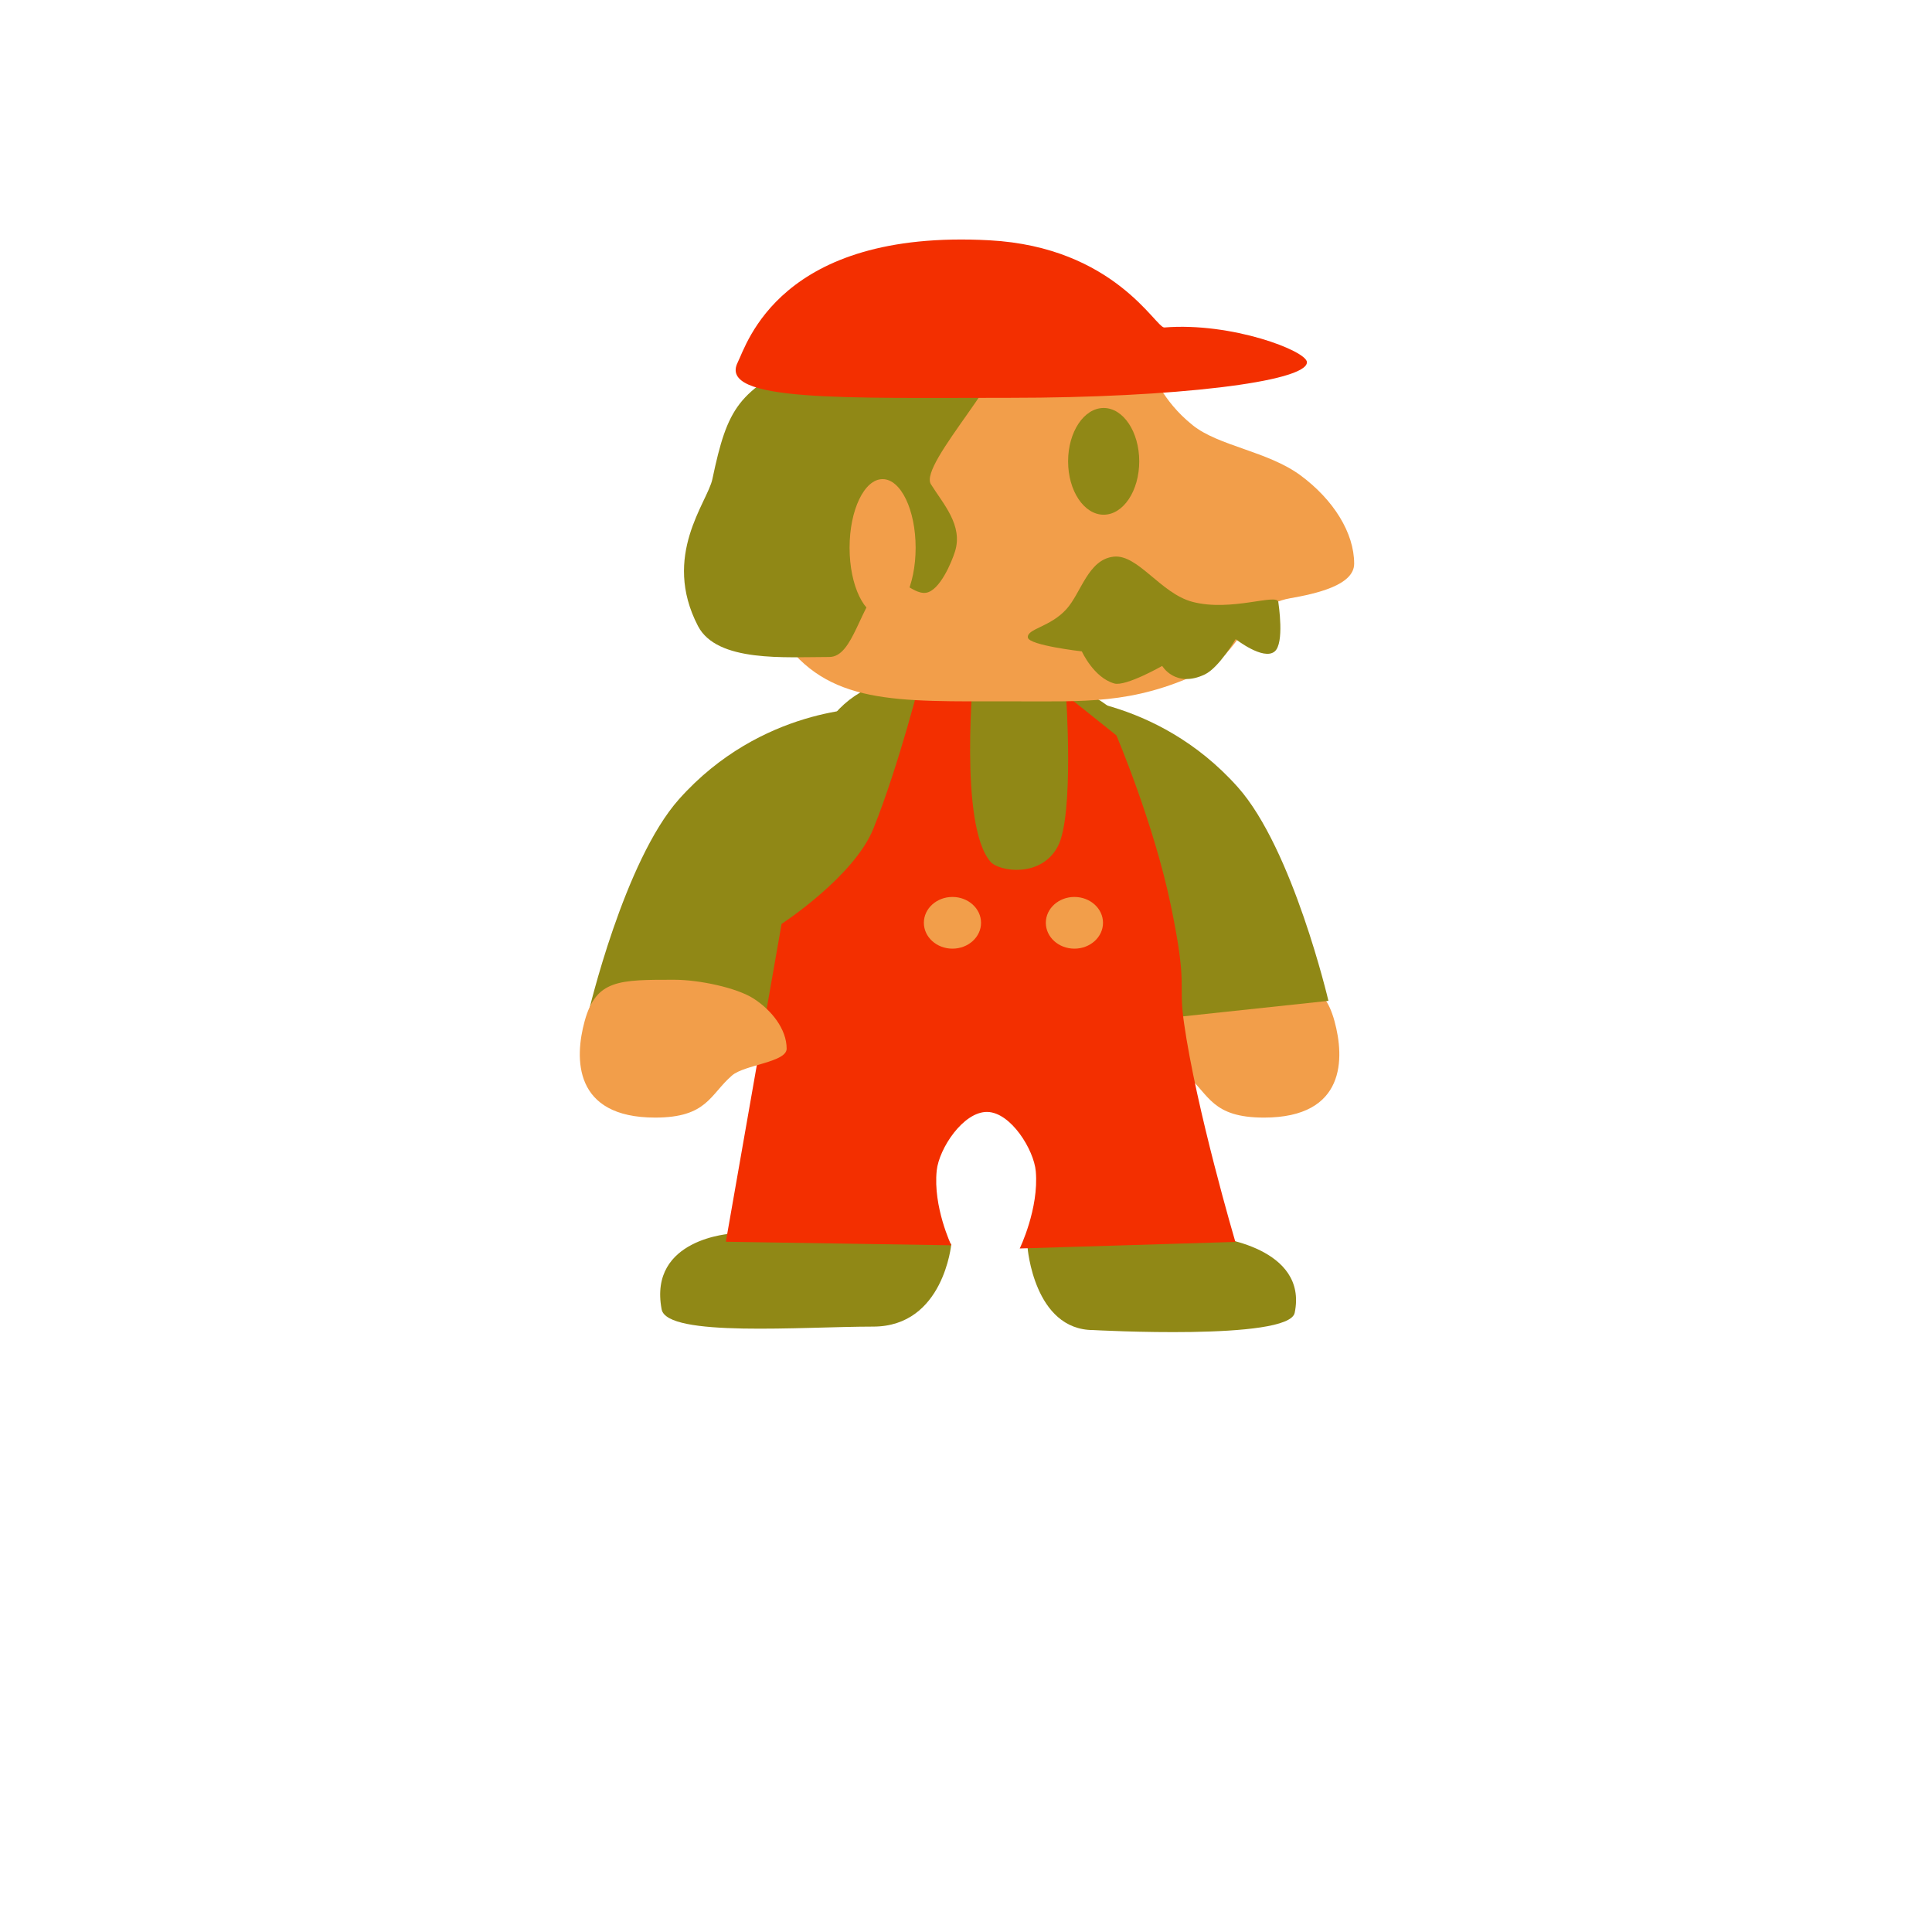<svg version="1.1" xmlns="http://www.w3.org/2000/svg" xmlns:xlink="http://www.w3.org/1999/xlink" width="109.333" height="109.333" viewBox="0,0,109.333,109.333"><g transform="translate(-185.333,-125.333)"><g data-paper-data="{&quot;isPaintingLayer&quot;:true}" fill-rule="nonzero" stroke="none" stroke-width="0" stroke-linecap="butt" stroke-linejoin="miter" stroke-miterlimit="10" stroke-dasharray="" stroke-dashoffset="0" style="mix-blend-mode: normal"><path d="M185.333,234.667v-109.333h109.333v109.333z" fill="none"/><g><path d="M260.852,183.118c0.576,2.09 0.654,5.46 -3.99,5.46c-2.95,0 -3.096,-1.303 -4.353,-2.386c-0.704,-0.606 -3.088,-0.741 -3.088,-1.514c0,-1.107 0.853,-2.177 1.862,-2.83c0.955,-0.617 3.082,-1.07 4.501,-1.07c3.134,0 4.422,-0.009 5.069,2.34z" data-paper-data="{&quot;index&quot;:null}" fill="#f29e4a"/><path d="M247.206,200.602c-3.361,0 -3.724,-4.68 -3.724,-4.68c0,0 7.084,-0.585 10.444,-0.585c0.273,0 5.439,0.598 4.674,4.29c-0.329,1.588 -11.394,0.975 -11.394,0.975z" data-paper-data="{&quot;index&quot;:null}" fill="#908816"/><path d="M226.766,195.141c3.991,0 12.403,0.585 12.403,0.585c0,0 -0.431,4.68 -4.422,4.68c-3.991,0 -11.669,0.617 -11.971,-0.975c-0.766,-4.038 3.99,-4.29 3.99,-4.29z" data-paper-data="{&quot;index&quot;:null}" fill="#908816"/><path d="M240.363,163.42c5.649,0 10.102,1.332 11,8.754c1.544,12.761 -5.354,12.875 -11,13.096c-13.369,0.524 -11.716,-6.374 -10.228,-13.62c1.544,-7.522 4.579,-8.231 10.228,-8.231z" data-paper-data="{&quot;index&quot;:null}" fill="#908816"/><path d="M248.738,178.573c-0.866,-1.017 -3.667,-2.493 -3.667,-2.493l-0.386,-11.35c0,0 6.047,-0.068 10.696,5.148c3.117,3.496 5.129,12.094 5.129,12.094l-10.978,1.171c0,0 0.136,-3.478 -0.795,-4.57z" data-paper-data="{&quot;index&quot;:null}" fill="#908816"/><path d="M229.825,184.747c0,0 -4.62,-3.109 -6.662,-3.109c-1.553,0 -4.531,1.013 -4.531,1.013c0,0 2.012,-8.598 5.129,-12.094c4.65,-5.216 10.696,-5.148 10.696,-5.148l-0.386,11.35c0,0 -2.801,1.476 -3.667,2.493c-0.93,1.093 -0.579,5.495 -0.579,5.495z" data-paper-data="{&quot;index&quot;:null}" fill="#908816"/><path d="M237.499,163.482l2.939,-0.253c0,0 -0.867,8.802 0.952,10.876c0.479,0.546 2.85,0.927 3.802,-0.867c0.942,-1.777 0.469,-8.566 0.469,-8.566l2.849,2.276c0,0 2.117,4.96 3.086,9.646c0.969,4.686 0.402,4.228 0.734,6.585c0.695,4.921 2.913,12.435 2.913,12.435l-12.203,0.371c0,0 1.092,-2.252 0.909,-4.364c-0.106,-1.225 -1.415,-3.339 -2.743,-3.363c-1.357,-0.025 -2.733,2.067 -2.864,3.318c-0.214,2.049 0.826,4.229 0.826,4.229l-12.759,-0.201l3.154,-17.987c0,0 4.094,-2.665 5.192,-5.383c1.449,-3.586 2.743,-8.75 2.743,-8.75z" data-paper-data="{&quot;index&quot;:null}" fill="#f32f00"/><path d="M223.487,180.778c1.419,0 3.546,0.453 4.501,1.07c1.009,0.653 1.862,1.723 1.862,2.83c0,0.773 -2.385,0.908 -3.088,1.514c-1.257,1.083 -1.403,2.386 -4.353,2.386c-4.644,0 -4.566,-3.37 -3.99,-5.46c0.647,-2.349 1.935,-2.34 5.069,-2.34z" data-paper-data="{&quot;index&quot;:null}" fill="#f29e4a"/><path d="M237.615,177.555c0,-0.808 0.724,-1.463 1.618,-1.463c0.893,0 1.618,0.655 1.618,1.463c0,0.808 -0.724,1.463 -1.618,1.463c-0.893,0 -1.618,-0.655 -1.618,-1.463z" data-paper-data="{&quot;index&quot;:null}" fill="#f29e4a"/><path d="M244.517,177.555c0,-0.808 0.724,-1.463 1.618,-1.463c0.893,0 1.618,0.655 1.618,1.463c0,0.808 -0.724,1.463 -1.618,1.463c-0.893,0 -1.618,-0.655 -1.618,-1.463z" data-paper-data="{&quot;index&quot;:null}" fill="#f29e4a"/><g><path d="M228.767,153.493c0,-6.367 5.295,-10.102 14.299,-9.803c8.668,0.288 6.15,2.792 9.757,5.702c1.476,1.191 4.26,1.473 6.118,2.85c1.857,1.376 3.025,3.247 3.025,4.99c0,1.231 -2.183,1.703 -3.638,1.96c-2.574,0.455 -2.704,3.12 -5.075,4.22c-3.86,1.79 -6.499,1.61 -10.762,1.61c-6.465,0 -10.326,0.218 -12.965,-3.636c-1.039,-1.517 -0.758,-6.094 -0.758,-7.892z" data-paper-data="{&quot;index&quot;:null}" fill="#f29e4a"/><path d="M243.5,161.41c-0.054,-0.5 1.252,-0.579 2.179,-1.601c0.841,-0.927 1.228,-2.817 2.679,-2.974c1.37,-0.149 2.657,2.081 4.453,2.556c2.201,0.582 4.807,-0.508 4.864,0.016c0.012,0.114 0.358,2.33 -0.211,2.796c-0.64,0.524 -2.204,-0.702 -2.204,-0.702c0,0 -0.944,1.619 -1.748,2c-1.664,0.789 -2.41,-0.483 -2.41,-0.483c0,0 -2.062,1.177 -2.711,0.993c-1.166,-0.33 -1.836,-1.816 -1.836,-1.816c0,0 -3.006,-0.343 -3.055,-0.786z" data-paper-data="{&quot;index&quot;:null}" fill="#908816"/><path d="M231.111,145.545c3.992,-1.889 9.249,-3.12 10.896,-0.839c0.902,1.25 -4.707,6.883 -3.994,8.029c0.689,1.109 1.829,2.317 1.365,3.805c-0.194,0.622 -0.865,2.216 -1.636,2.337c-0.81,0.128 -1.731,-1.221 -2.329,-0.668c-1.445,1.336 -1.765,4.303 -3.151,4.303c-2.465,0 -6.353,0.322 -7.43,-1.752c-2.069,-3.985 0.538,-6.995 0.815,-8.313c0.863,-4.099 1.472,-5.013 5.464,-6.902z" data-paper-data="{&quot;index&quot;:null}" fill="#908816"/><path d="M233.411,156.329c0,-2.144 0.837,-3.882 1.869,-3.882c1.032,0 1.869,1.738 1.869,3.882c0,2.144 -0.837,3.882 -1.869,3.882c-1.032,0 -1.869,-1.738 -1.869,-3.882z" data-paper-data="{&quot;index&quot;:null}" fill="#f29e4a"/><path d="M247.79,148.421c1.112,0 2.013,1.352 2.013,3.02c0,1.668 -0.901,3.02 -2.013,3.02c-1.112,0 -2.013,-1.352 -2.013,-3.02c0,-1.668 0.901,-3.02 2.013,-3.02z" data-paper-data="{&quot;index&quot;:null}" fill="#908816"/><path d="M227.084,145.833c0.504,-0.991 2.369,-7.542 14.235,-6.902c7.104,0.383 9.422,4.973 9.907,4.934c3.806,-0.308 8.067,1.328 8.067,1.968c0,1.112 -7.532,2.013 -16.823,2.013c-9.291,0 -16.536,0.249 -15.385,-2.013z" data-paper-data="{&quot;index&quot;:null}" fill="#f32f00"/></g></g></g></g></svg>